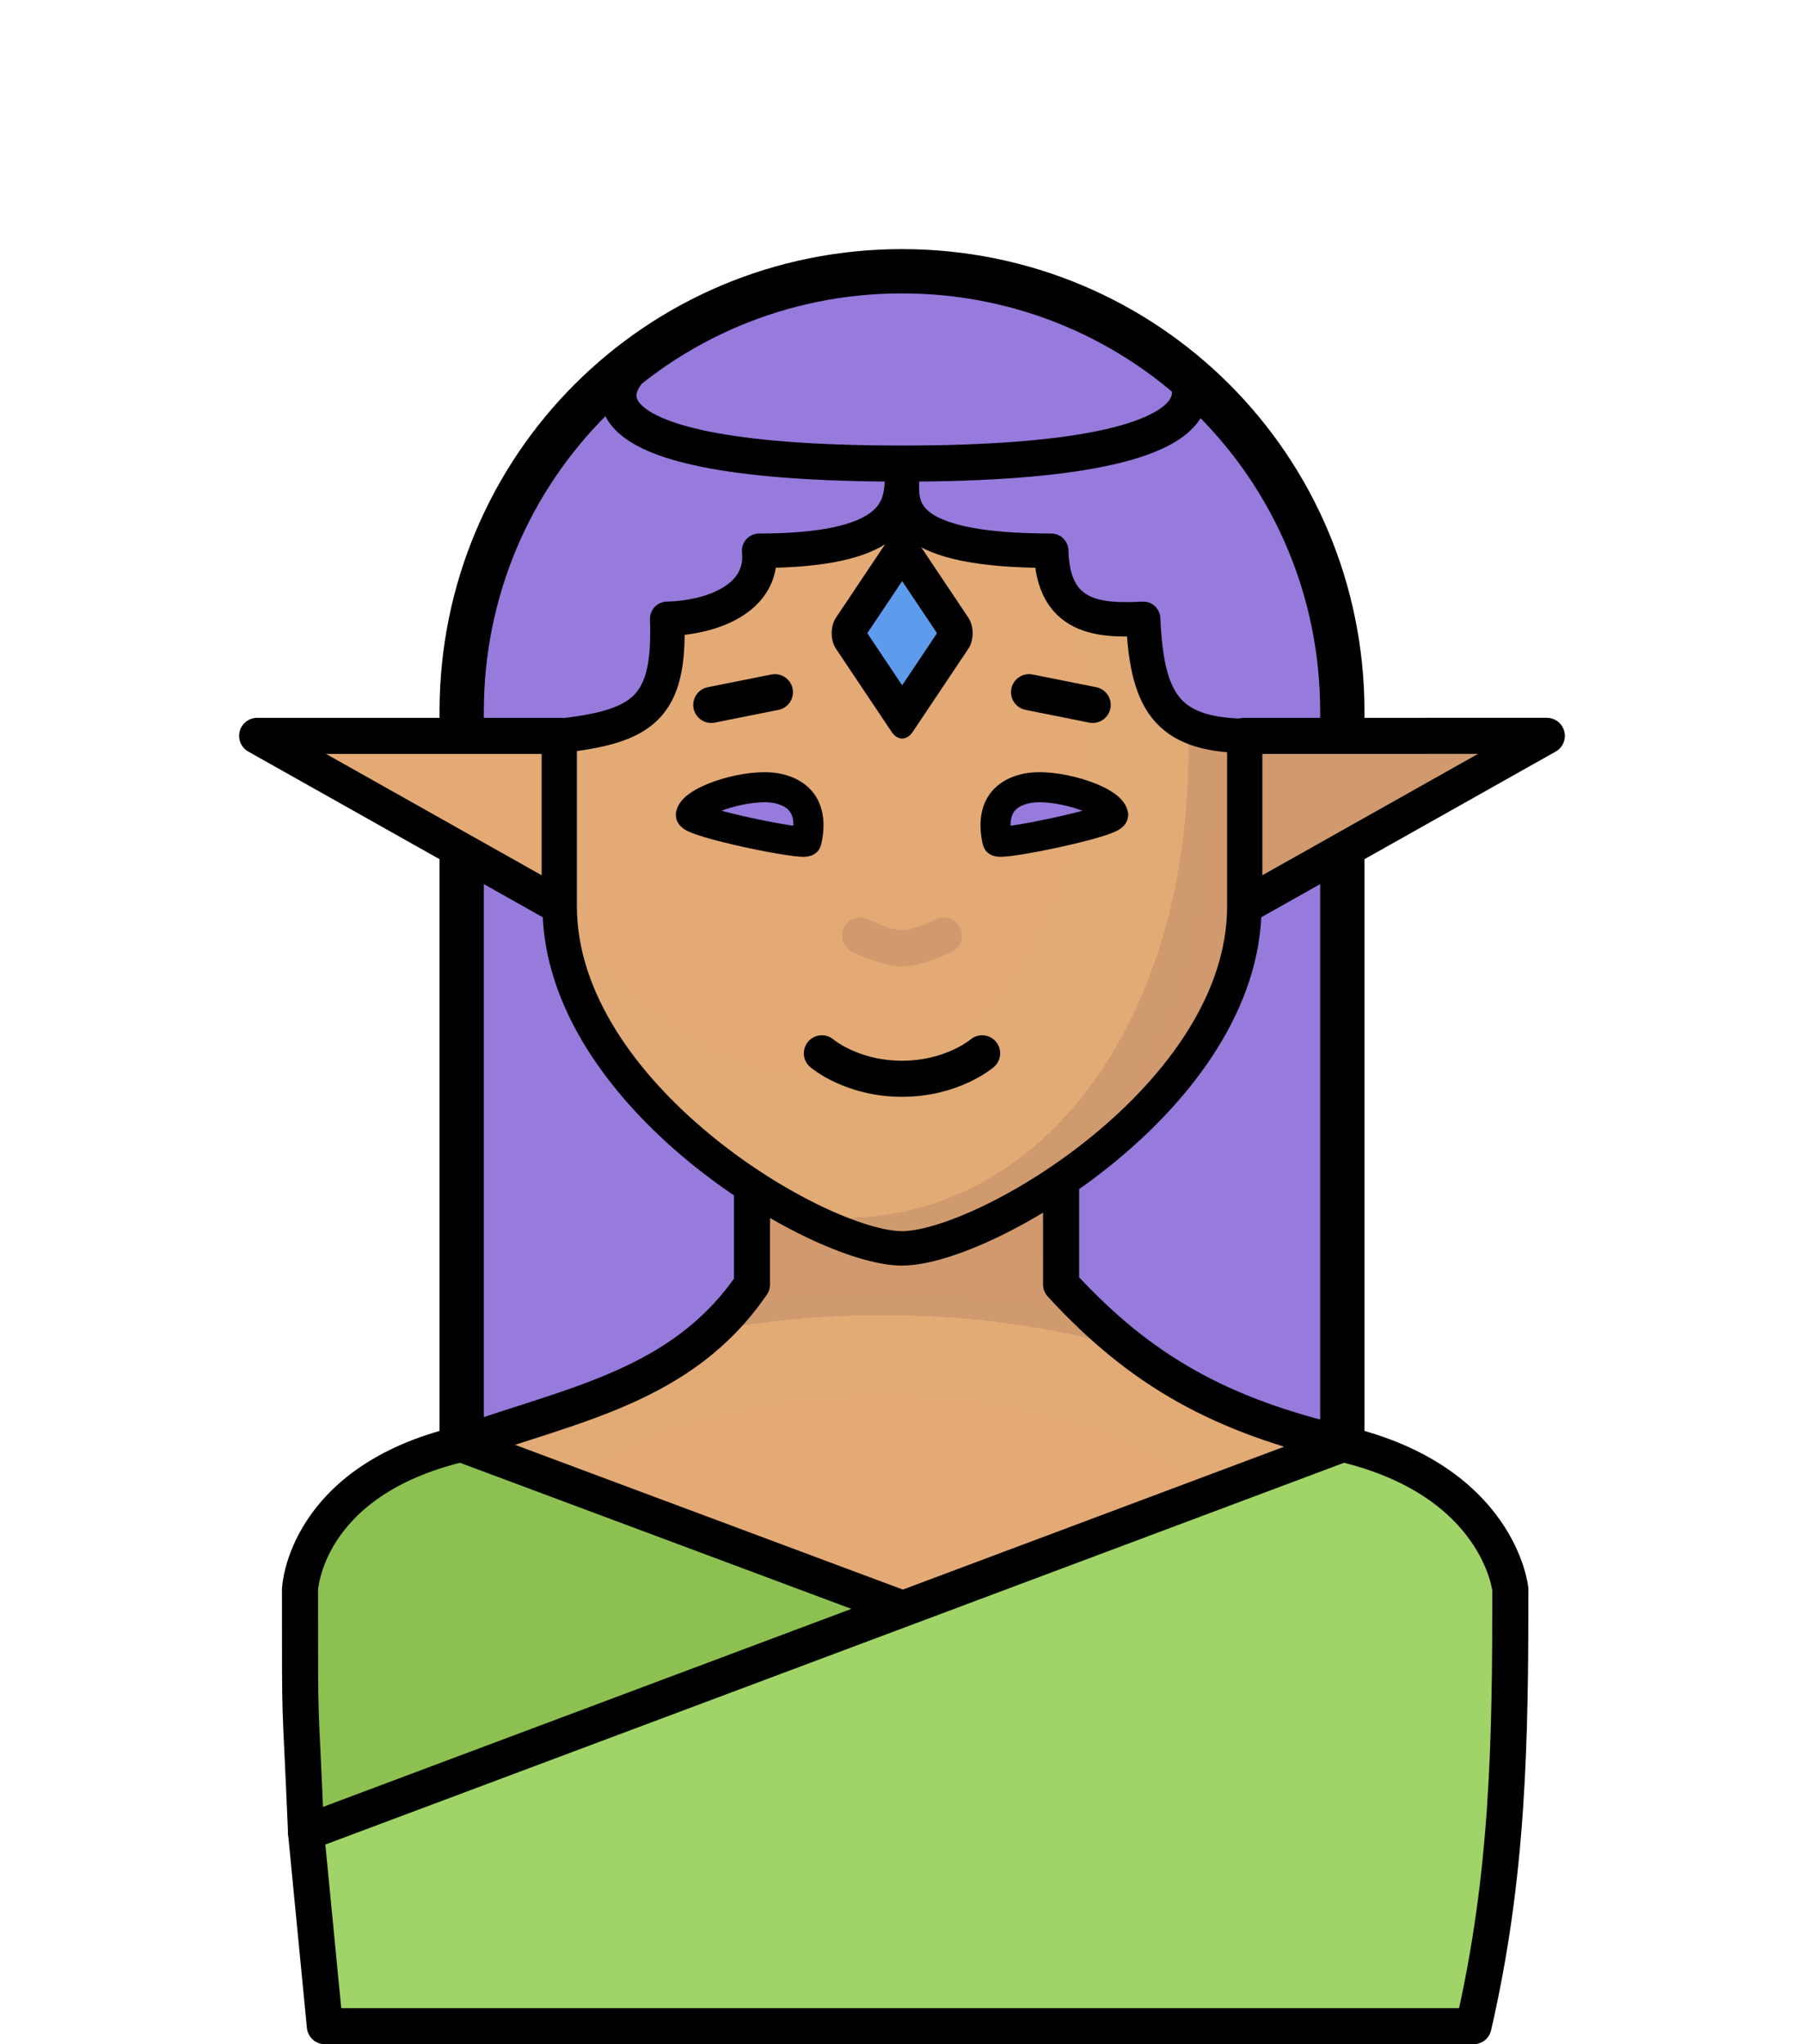 <?xml version="1.0" encoding="UTF-8" standalone="no"?>
<svg
   xmlns:dc="http://purl.org/dc/elements/1.1/"
   xmlns:cc="http://creativecommons.org/ns#"
   xmlns:rdf="http://www.w3.org/1999/02/22-rdf-syntax-ns#"
   xmlns:svg="http://www.w3.org/2000/svg"
   xmlns="http://www.w3.org/2000/svg"
   xmlns:xlink="http://www.w3.org/1999/xlink"
   xmlns:sodipodi="http://sodipodi.sourceforge.net/DTD/sodipodi-0.dtd"
   xmlns:inkscape="http://www.inkscape.org/namespaces/inkscape"
   width="150mm"
   height="170mm"
   viewBox="0 0 150 170"
   version="1.1"
   id="svg3147"
   inkscape:version="1.0 (4035a4fb49, 2020-05-01)"
   sodipodi:docname="fantasy-lr-elf-f.svg">
  <defs
     id="defs3141">
    <pattern
       patternUnits="userSpaceOnUse"
       width="8.713"
       height="7.611"
       patternTransform="translate(-2054.333,1959.279)"
       id="carreau-pt">
      <rect
         style="fill:#800000;fill-opacity:1;stroke:none;stroke-width:1.086;stroke-linecap:round;stroke-linejoin:round;stroke-miterlimit:4;stroke-dasharray:none;stop-color:#000000"
         id="rect119919"
         width="8.713"
         height="7.611"
         x="-2.2737368e-13"
         y="6.2746067e-06" />
      <path
         style="fill:#800000;stroke:#c11a1a;stroke-width:1.81;stroke-linecap:butt;stroke-linejoin:miter;stroke-miterlimit:4;stroke-dasharray:none;stroke-opacity:1"
         d="M 3.075,7.611 V 0"
         id="path119921" />
      <path
         style="fill:#c11a1a;fill-opacity:1;stroke:#c11a1a;stroke-width:1.81;stroke-linecap:butt;stroke-linejoin:miter;stroke-miterlimit:4;stroke-dasharray:none;stroke-opacity:1"
         d="M 1.3287401e-5,4.79 H 8.713"
         id="path119923" />
    </pattern>
    <pattern
       patternUnits="userSpaceOnUse"
       width="85"
       height="85"
       patternTransform="translate(-1862,1832)"
       id="pattern115842">
      <rect
         style="fill:#800000;fill-opacity:1;stroke:none;stroke-width:11.339;stroke-linecap:round;stroke-linejoin:round;stroke-miterlimit:4;stroke-dasharray:none;stop-color:#000000"
         id="rect104700"
         width="85"
         height="85"
         x="3.4178149e-05"
         y="0" />
      <path
         style="fill:#800000;stroke:#c11a1a;stroke-width:18.898;stroke-linecap:butt;stroke-linejoin:miter;stroke-miterlimit:4;stroke-dasharray:none;stroke-opacity:1"
         d="M 30,85 V 1.0187008e-5"
         id="path104779" />
      <path
         style="fill:#c11a1a;fill-opacity:1;stroke:#c11a1a;stroke-width:18.898;stroke-linecap:butt;stroke-linejoin:miter;stroke-miterlimit:4;stroke-dasharray:none;stroke-opacity:1"
         d="M 0,53.5 H 85"
         id="path107256" />
    </pattern>
    <radialGradient
       gradientUnits="userSpaceOnUse"
       gradientTransform="matrix(0.331,0.003,-0.002,0.192,63.518,446.663)"
       r="195.663"
       fy="602.332"
       fx="-391.231"
       cy="602.332"
       cx="-391.231"
       id="radialGradient23876-5-93-4"
       xlink:href="#linearGradient228518"
       inkscape:collect="always" />
    <linearGradient
       id="linearGradient228518"
       inkscape:collect="always">
      <stop
         id="stop228510"
         offset="0"
         style="stop-color:#e4aa76;stop-opacity:1" />
      <stop
         style="stop-color:#e2aa75;stop-opacity:1"
         offset="0.707"
         id="stop228512" />
      <stop
         style="stop-color:#d09a6f;stop-opacity:1"
         offset="0.707"
         id="stop228514" />
      <stop
         id="stop228516"
         offset="1"
         style="stop-color:#d1996c;stop-opacity:1" />
    </linearGradient>
    <radialGradient
       gradientUnits="userSpaceOnUse"
       gradientTransform="matrix(1.545,-0.27,0.454,2.159,188.111,110.766)"
       r="29.964"
       fy="144.489"
       fx="-213.612"
       cy="144.489"
       cx="-213.612"
       id="radialGradient1872-4-64-3"
       xlink:href="#linearGradient228518"
       inkscape:collect="always" />
  </defs>
  <sodipodi:namedview
     inkscape:snap-smooth-nodes="true"
     inkscape:object-paths="true"
     id="base"
     pagecolor="#ffffff"
     bordercolor="#666666"
     borderopacity="1.0"
     inkscape:pageopacity="0.0"
     inkscape:pageshadow="2"
     inkscape:zoom="1.4"
     inkscape:cx="247.23303"
     inkscape:cy="467.37465"
     inkscape:document-units="mm"
     inkscape:current-layer="layer1"
     inkscape:document-rotation="0"
     showgrid="false"
     inkscape:window-width="1920"
     inkscape:window-height="1017"
     inkscape:window-x="-8"
     inkscape:window-y="-8"
     inkscape:window-maximized="1" />
  <g
     inkscape:label="Calque 1"
     inkscape:groupmode="layer"
     id="layer1">
    <g
       id="g2892"
       style="mix-blend-mode:normal"
       transform="translate(141.005,-425.21)">
      <path
         id="rect1621-9-52-91-6"
         style="fill:#967adc;fill-opacity:1;stroke:#000000;stroke-width:3.683;stroke-linecap:round;stroke-linejoin:round;stop-color:#000000"
         d="m -66.005,447.767 c 20.283,0 36.612,16.329 36.612,36.612 v 74.301 h -73.223 v -74.301 c 0,-20.283 16.329,-36.612 36.612,-36.612 z"
         sodipodi:nodetypes="ssccss" />
      <path
         sodipodi:nodetypes="cccc"
         id="path2574"
         d="m -119.623,486.404 25.153,14.157 v -14.157 z"
         style="fill:#e3aa75;fill-opacity:1;fill-rule:evenodd;stroke:#000000;stroke-width:3;stroke-linecap:round;stroke-linejoin:round;stroke-miterlimit:4;stroke-dasharray:none;stroke-opacity:1" />
      <path
         sodipodi:nodetypes="cccccccc"
         d="m -78.478,517.696 v 14.325 c -5.824,8.507 -14.888,9.956 -24.19,13.267 l 37.457,28.422 35.87,-28.422 C -39.423,542.902 -46.061,539.336 -52.776,532.021 v -14.325 z"
         style="fill:url(#radialGradient23876-5-93-4);fill-opacity:1;stroke:#000000;stroke-width:3;stroke-linecap:round;stroke-linejoin:round;stroke-miterlimit:4;stroke-dasharray:none;stroke-opacity:1;stop-color:#000000"
         id="rect8920-8-3-92" />
      <path
         style="fill:#d09a6e;fill-opacity:1;fill-rule:evenodd;stroke:#000000;stroke-width:3;stroke-linecap:round;stroke-linejoin:round;stroke-miterlimit:4;stroke-dasharray:none;stroke-opacity:1"
         d="M -12.388,486.404 -37.541,500.561 v -14.157 z"
         id="path2574-9"
         sodipodi:nodetypes="cccc" />
      <path
         sodipodi:nodetypes="ccccszscccc"
         d="m -66.005,465.182 c -0.09,2.401 -0.011,5.827 12.408,5.827 0.127,5.704 4.058,5.839 7.645,5.661 0.295,6.78 1.87,9.629 8.411,9.734 v 14.157 c 0,15.769 -21.559,28.464 -28.464,28.464 -6.906,0 -28.464,-12.695 -28.464,-28.464 v -14.157 c 6.992,-0.781 9.208,-2.33 8.94,-9.734 3.651,-0.08 8.051,-1.653 7.645,-5.661 11.124,0 11.781,-3.362 11.879,-5.827 z"
         style="fill:url(#radialGradient1872-4-64-3);fill-opacity:1;stroke:#000000;stroke-width:2.863;stroke-linecap:round;stroke-linejoin:round;stop-color:#000000"
         id="rect1621-9-52-91" />
      <path
         sodipodi:nodetypes="czc"
         id="path2252-47-2-4"
         d="m -72.667,512.804 c 0,0 2.461,2.117 6.662,2.117 4.201,0 6.662,-2.117 6.662,-2.117"
         style="fill:none;stroke:#000000;stroke-width:3;stroke-linecap:round;stroke-linejoin:miter;stroke-miterlimit:4;stroke-dasharray:none;stroke-opacity:1" />
      <path
         sodipodi:nodetypes="czc"
         id="path2252-4-5-4-8"
         d="m -69.492,503.008 c 0,0 2.102,1.058 3.487,1.058 1.384,0 3.487,-1.058 3.487,-1.058"
         style="fill:none;fill-opacity:1;stroke:#d09a6e;stroke-width:3;stroke-linecap:round;stroke-linejoin:miter;stroke-miterlimit:4;stroke-dasharray:none;stroke-opacity:1" />
      <g
         transform="translate(130.432,367.7)"
         id="g66903-6-0-58">
        <path
           sodipodi:nodetypes="cc"
           id="path66722-4-3-2"
           d="m -185.872,115.072 5.292,1.058"
           style="fill:none;stroke:#000000;stroke-width:3;stroke-linecap:round;stroke-linejoin:round;stroke-miterlimit:4;stroke-dasharray:none;stroke-opacity:1" />
        <path
           sodipodi:nodetypes="cc"
           id="path66722-1-5-7-6"
           d="m -212.295,116.131 5.292,-1.058"
           style="fill:none;stroke:#000000;stroke-width:3;stroke-linecap:round;stroke-linejoin:round;stroke-miterlimit:4;stroke-dasharray:none;stroke-opacity:1" />
      </g>
      <path
         sodipodi:nodetypes="czc"
         id="path2572"
         d="m -42.779,456.034 c 0,0 7.068,7.727 -23.226,7.727 -30.294,0 -22.74,-7.63 -22.74,-7.63"
         style="fill:none;fill-rule:evenodd;stroke:#000000;stroke-width:3;stroke-linecap:butt;stroke-linejoin:miter;stroke-miterlimit:4;stroke-dasharray:none;stroke-opacity:1" />
      <rect
         transform="matrix(0.556,0.831,-0.556,0.831,0,0)"
         ry="0"
         y="342.704"
         x="224.014"
         height="8.333"
         width="8.333"
         id="rect2591"
         style="color:#000000;overflow:visible;fill:#5d9cec;fill-opacity:1;stroke:#000000;stroke-width:3.12;stroke-linecap:round;stroke-linejoin:round;stroke-miterlimit:4;stroke-dasharray:none;stop-color:#000000" />
      <g
         style="fill:#967adc;fill-opacity:1;stroke:#000000;stroke-width:2.5;stroke-miterlimit:4;stroke-dasharray:none;stroke-opacity:1"
         id="g117622-4"
         transform="translate(171.644,795.373)">
        <path
           id="path115124-2"
           style="opacity:1;fill:#967adc;fill-opacity:1;stroke:#000000;stroke-width:2.5;stroke-linecap:round;stroke-linejoin:round;stroke-miterlimit:4;stroke-dasharray:none;stroke-opacity:1;stop-color:#000000"
           d="m -247.919,-304.578 c -2.352,-0.546 -7.003,0.919 -7.286,2.159 -0.134,0.614 9.528,2.616 9.619,2.204 0.46,-2.009 0.02,-3.817 -2.332,-4.362 z"
           sodipodi:nodetypes="sccs" />
        <path
           id="path115124-0-8"
           style="fill:#967adc;fill-opacity:1;stroke:#000000;stroke-width:2.5;stroke-linecap:round;stroke-linejoin:round;stroke-miterlimit:4;stroke-dasharray:none;stroke-opacity:1;stop-color:#000000"
           d="m -227.379,-304.578 c 2.352,-0.546 7.003,0.919 7.286,2.159 0.134,0.614 -9.528,2.616 -9.619,2.204 -0.46,-2.009 -0.02,-3.817 2.332,-4.362 z"
           sodipodi:nodetypes="sccs" />
      </g>
      <path
         sodipodi:nodetypes="ccccc"
         d="m -26.533,573.71 -89.024,3.893 c -0.521,-12.41 -0.503,-7.716 -0.503,-20.218 0,0 0.371,-9.014 13.392,-12.097 z"
         style="fill:#8cc152;fill-opacity:1;stroke:#000000;stroke-width:3;stroke-linecap:round;stroke-linejoin:round;stroke-miterlimit:4;stroke-dasharray:none;stroke-opacity:1;stop-color:#000000"
         id="rect8920-8-3-92-6-9" />
      <path
         id="rect8920-8-3-92-6"
         style="fill:#a0d468;fill-opacity:1;stroke:#000000;stroke-width:3;stroke-linecap:round;stroke-linejoin:round;stroke-miterlimit:4;stroke-dasharray:none;stroke-opacity:1;stop-color:#000000"
         d="m -115.557,577.603 1.564,16.107 h 95.508 c 2.895,-12.556 3.064,-23.646 3.064,-36.325 0,0 -0.9,-9.014 -13.921,-12.097 z"
         sodipodi:nodetypes="cccccc" />
    </g>
  </g>
</svg>
